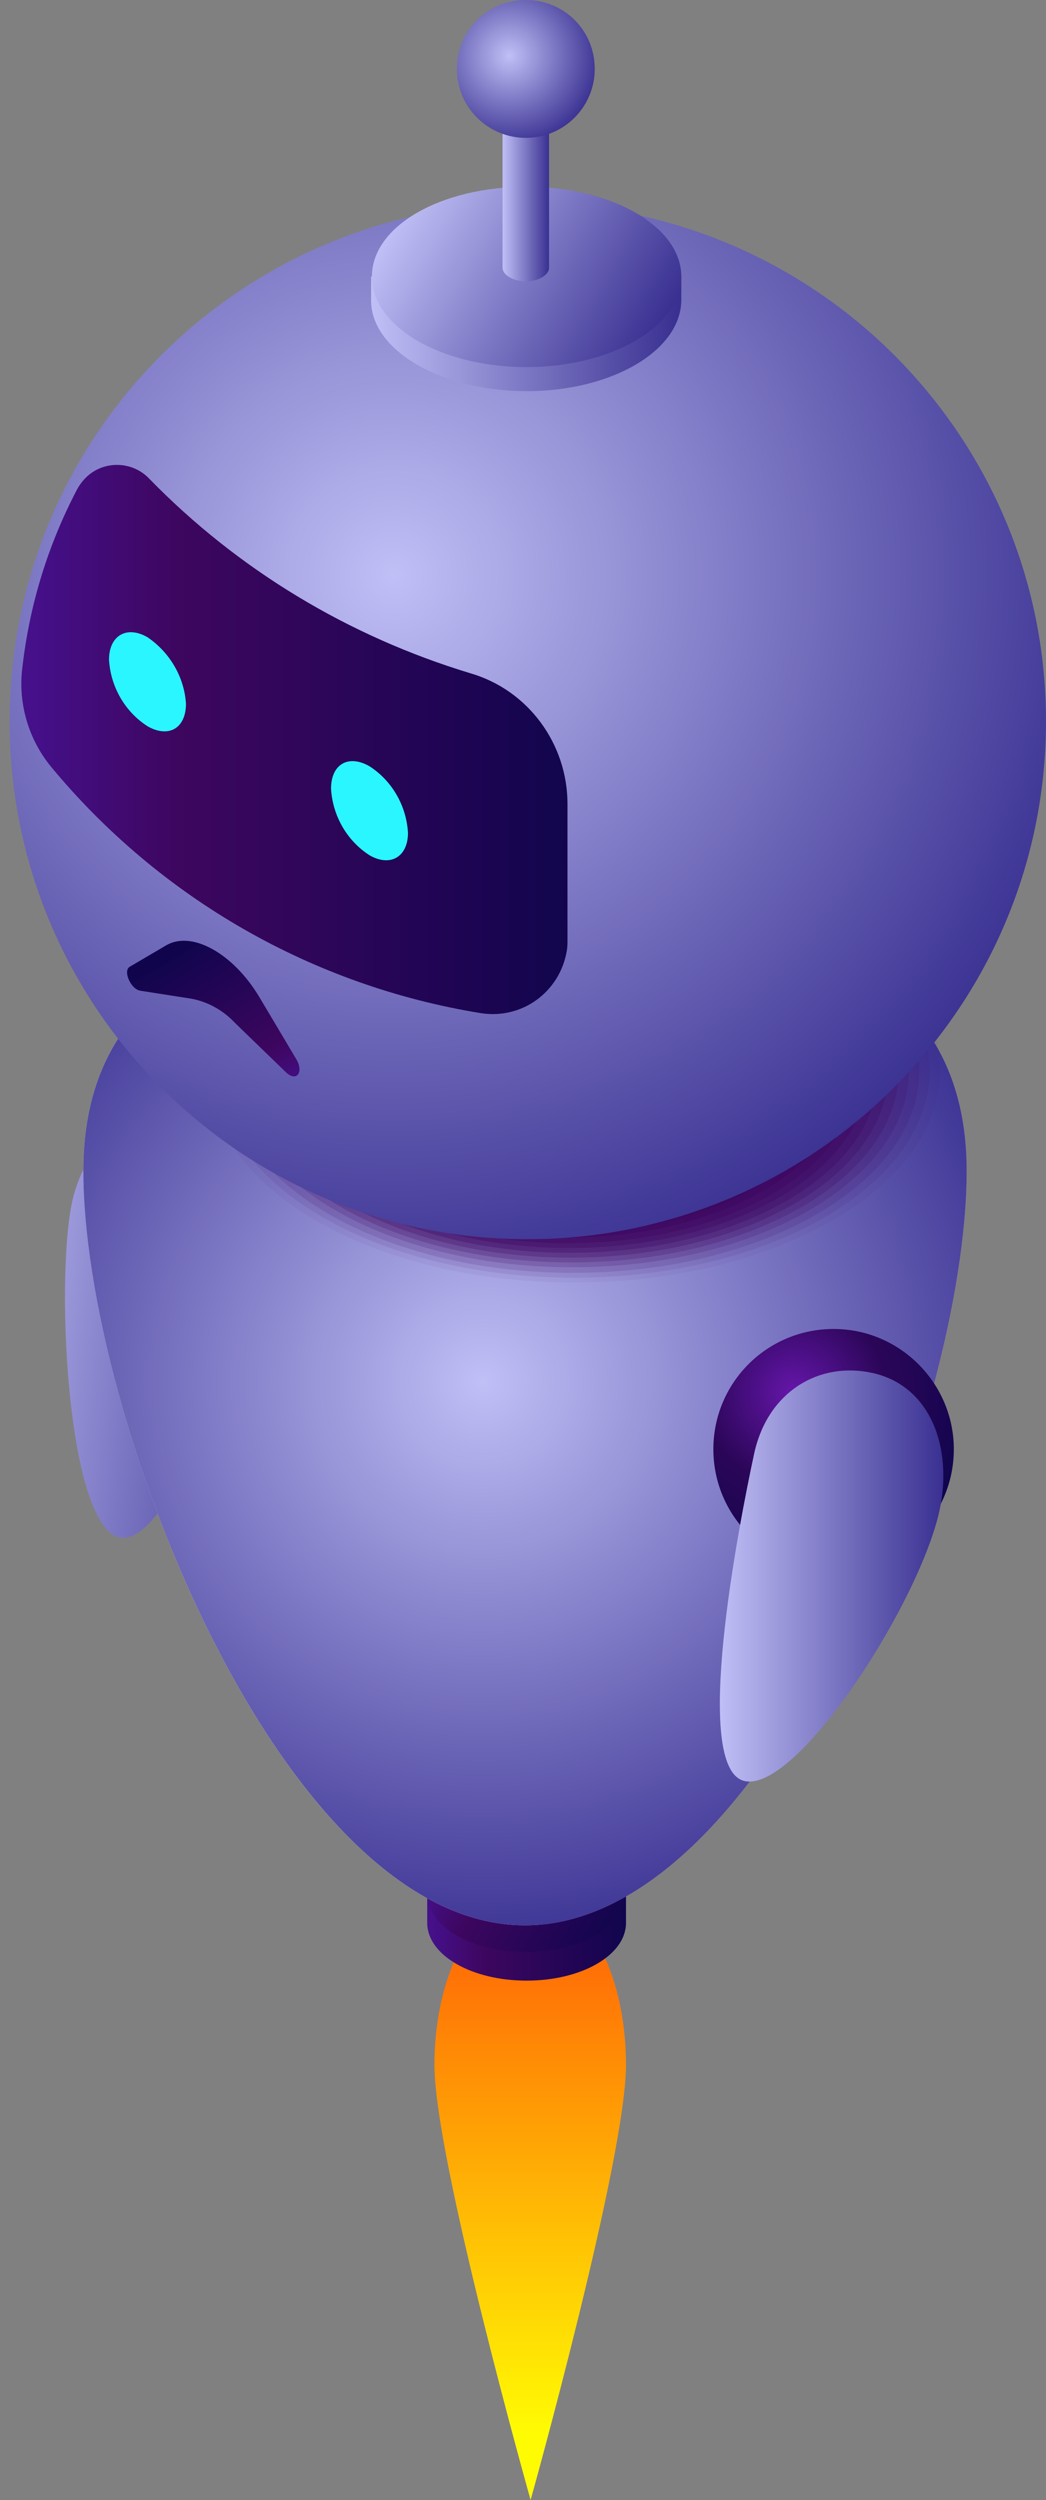 <?xml version="1.0" encoding="utf-8"?>
<!-- Generator: Adobe Illustrator 24.0.0, SVG Export Plug-In . SVG Version: 6.00 Build 0)  -->
<svg version="1.1" id="Layer_1" xmlns="http://www.w3.org/2000/svg" xmlns:xlink="http://www.w3.org/1999/xlink" x="0px" y="0px"
	 viewBox="0 0 130.5 311.9" style="enable-background:new 0 0 130.5 311.9;" xml:space="preserve">
<rect x="0" y="0" width="130.5" height="311.9" fill="#808080" stroke="none"/>
<style type="text/css">
	.st0{fill:url(#SVGID_1_);}
	.st1{fill:url(#SVGID_2_);}
	.st2{fill:url(#SVGID_3_);}
	.st3{fill:url(#SVGID_4_);}
	.st4{fill:url(#SVGID_5_);}
	.st5{fill:url(#SVGID_6_);}
	.st6{fill:url(#SVGID_7_);fill-opacity:0;}
	.st7{opacity:5.000000e-02;fill:url(#SVGID_8_);enable-background:new    ;}
	.st8{opacity:9.000000e-02;fill:url(#SVGID_9_);enable-background:new    ;}
	.st9{opacity:0.14;fill:url(#SVGID_10_);enable-background:new    ;}
	.st10{opacity:0.18;fill:url(#SVGID_11_);enable-background:new    ;}
	.st11{opacity:0.23;fill:url(#SVGID_12_);enable-background:new    ;}
	.st12{opacity:0.27;fill:url(#SVGID_13_);enable-background:new    ;}
	.st13{opacity:0.32;fill:url(#SVGID_14_);enable-background:new    ;}
	.st14{opacity:0.36;fill:url(#SVGID_15_);enable-background:new    ;}
	.st15{opacity:0.41;fill:url(#SVGID_16_);enable-background:new    ;}
	.st16{opacity:0.45;fill:url(#SVGID_17_);enable-background:new    ;}
	.st17{opacity:0.5;fill:url(#SVGID_18_);enable-background:new    ;}
	.st18{fill:url(#SVGID_19_);}
	.st19{fill:url(#SVGID_20_);}
	.st20{fill:#2AF6FF;}
	.st21{fill:url(#SVGID_21_);}
	.st22{fill:url(#SVGID_22_);}
	.st23{fill:url(#SVGID_23_);}
	.st24{fill:url(#SVGID_24_);}
	.st25{fill:url(#SVGID_25_);}
	.st26{fill:url(#SVGID_26_);}
	.st27{fill:url(#SVGID_27_);}
</style>
<title>tobor_placehold</title>
<g>
	<g id="Layer_2_1_">
		<g id="Layer_1-2">
			
				<linearGradient id="SVGID_1_" gradientUnits="userSpaceOnUse" x1="-1886.305" y1="10.59" x2="-1886.305" y2="68.78" gradientTransform="matrix(-1 0 0 -1 -1820.19 314)">
				<stop  offset="0" style="stop-color:#FFFB03"/>
				<stop  offset="1" style="stop-color:#FF7006"/>
			</linearGradient>
			<path class="st0" d="M54.2,257.6c0-11.7,5.3-21.2,12-21.2s11.9,9.5,11.9,21.2s-11.9,54.3-11.9,54.3S54.2,269.3,54.2,257.6z"/>
			
				<linearGradient id="SVGID_2_" gradientUnits="userSpaceOnUse" x1="7226.88" y1="72.34" x2="7251.19" y2="72.34" gradientTransform="matrix(1 0 0 -1 -7173.49 314)">
				<stop  offset="2.000000e-02" style="stop-color:#45108A"/>
				<stop  offset="0.29" style="stop-color:#3D065F"/>
				<stop  offset="1" style="stop-color:#12054E"/>
				<stop  offset="1" style="stop-color:#10054D"/>
			</linearGradient>
			<path class="st1" d="M78,236.3H53.3v3.5l0,0v0.1c0,4,5.5,7.2,12.4,7.2s12.4-3.2,12.4-7.2c0,0,0-0.1,0-0.1l0,0V236.3z"/>
			
				<linearGradient id="SVGID_3_" gradientUnits="userSpaceOnUse" x1="7168.458" y1="151.573" x2="7212.888" y2="146.113" gradientTransform="matrix(1 0 0 -1 -7173.49 314)">
				<stop  offset="0" style="stop-color:#C0BFF6"/>
				<stop  offset="1" style="stop-color:#393091"/>
			</linearGradient>
			<path class="st2" d="M33.6,154.6c-2,8.8-12,38.7-18.7,37.2S6.8,158,9.2,149.1c2.1-7.6,8.1-11.5,14.9-10S35.3,146.9,33.6,154.6z"
				/>
			
				<linearGradient id="SVGID_4_" gradientUnits="userSpaceOnUse" x1="7229.336" y1="83.34" x2="7248.892" y2="72.043" gradientTransform="matrix(1 0 0 -1 -7173.49 314)">
				<stop  offset="2.000000e-02" style="stop-color:#45108A"/>
				<stop  offset="0.29" style="stop-color:#3D065F"/>
				<stop  offset="1" style="stop-color:#12054E"/>
				<stop  offset="1" style="stop-color:#10054D"/>
			</linearGradient>
			<path class="st3" d="M78,236.3c0,4-5.5,7.2-12.4,7.2s-12.3-3.2-12.3-7.2s5.5-7.2,12.3-7.2S78,232.3,78,236.3z"/>
			
				<linearGradient id="SVGID_5_" gradientUnits="userSpaceOnUse" x1="7182.069" y1="129.675" x2="7295.829" y2="146.895" gradientTransform="matrix(1 0 0 -1 -7173.49 314)">
				<stop  offset="1.000000e-02" style="stop-color:#C1A1D5"/>
				<stop  offset="4.000000e-02" style="stop-color:#C8ABDA"/>
				<stop  offset="0.1" style="stop-color:#DAC6E6"/>
				<stop  offset="0.18" style="stop-color:#F7F2F9"/>
				<stop  offset="0.2" style="stop-color:#FFFFFF"/>
				<stop  offset="0.23" style="stop-color:#F9F5FB"/>
				<stop  offset="0.29" style="stop-color:#E9DBF2"/>
				<stop  offset="0.36" style="stop-color:#D1B4E3"/>
				<stop  offset="0.43" style="stop-color:#B395D6"/>
				<stop  offset="0.49" style="stop-color:#9C7DCB"/>
				<stop  offset="0.56" style="stop-color:#8E6EC5"/>
				<stop  offset="0.61" style="stop-color:#8969C3"/>
				<stop  offset="0.76" style="stop-color:#9471C6"/>
				<stop  offset="1" style="stop-color:#B086CC"/>
			</linearGradient>
			<path class="st4" d="M120.6,146.1c0,30.4-24.7,94.1-55.1,94.1s-55.1-63.7-55.1-94.1c0-26.8,24.6-33.2,55.1-33.2
				S120.6,119.3,120.6,146.1z"/>
			
				<radialGradient id="SVGID_6_" cx="7233.75" cy="141.63" r="72.29" gradientTransform="matrix(1 0 0 -1 -7173.49 314)" gradientUnits="userSpaceOnUse">
				<stop  offset="0" style="stop-color:#C0BFF6"/>
				<stop  offset="1" style="stop-color:#393091"/>
			</radialGradient>
			<path class="st5" d="M120.6,146.1c0,30.4-24.7,94.1-55.1,94.1s-55.1-63.7-55.1-94.1c0-26.8,24.6-33.2,55.1-33.2
				S120.6,119.3,120.6,146.1z"/>
			
				<linearGradient id="SVGID_7_" gradientUnits="userSpaceOnUse" x1="7208.203" y1="202.101" x2="7282.381" y2="159.272" gradientTransform="matrix(1 0 0 -1 -7173.49 314)">
				<stop  offset="0.19" style="stop-color:#3D065F"/>
				<stop  offset="0.93" style="stop-color:#3D065F"/>
			</linearGradient>
			<path class="st6" d="M118.7,133.3c0,15.1-21,27.3-46.9,27.3s-46.9-12.2-46.9-27.3s21-27.3,46.9-27.3S118.7,118.3,118.7,133.3z"/>
			
				<linearGradient id="SVGID_8_" gradientUnits="userSpaceOnUse" x1="7209.016" y1="201.471" x2="7281.314" y2="159.725" gradientTransform="matrix(1 0 0 -1 -7173.49 314)">
				<stop  offset="0.19" style="stop-color:#3D065F"/>
				<stop  offset="0.93" style="stop-color:#3D065F"/>
			</linearGradient>
			<path class="st7" d="M117.3,133.4c0,14.7-20.4,26.6-45.7,26.6S26,148.1,26,133.4s20.4-26.6,45.7-26.6S117.3,118.7,117.3,133.4z"
				/>
			
				<linearGradient id="SVGID_9_" gradientUnits="userSpaceOnUse" x1="7209.864" y1="200.839" x2="7280.222" y2="160.21" gradientTransform="matrix(1 0 0 -1 -7173.49 314)">
				<stop  offset="0.19" style="stop-color:#3D065F"/>
				<stop  offset="0.93" style="stop-color:#3D065F"/>
			</linearGradient>
			<path class="st8" d="M116,133.5c0,14.3-19.9,25.9-44.4,25.9s-44.5-11.6-44.5-25.9s19.9-25.9,44.5-25.9S116,119.2,116,133.5z"/>
			
				<linearGradient id="SVGID_10_" gradientUnits="userSpaceOnUse" x1="7210.751" y1="200.203" x2="7279.199" y2="160.674" gradientTransform="matrix(1 0 0 -1 -7173.49 314)">
				<stop  offset="0.19" style="stop-color:#3D065F"/>
				<stop  offset="0.93" style="stop-color:#3D065F"/>
			</linearGradient>
			<path class="st9" d="M114.7,133.6c0,13.9-19.4,25.2-43.2,25.2s-43.3-11.3-43.3-25.2s19.4-25.2,43.3-25.2S114.7,119.7,114.7,133.6
				z"/>
			
				<linearGradient id="SVGID_11_" gradientUnits="userSpaceOnUse" x1="7211.676" y1="199.552" x2="7278.156" y2="161.167" gradientTransform="matrix(1 0 0 -1 -7173.49 314)">
				<stop  offset="0.19" style="stop-color:#3D065F"/>
				<stop  offset="0.93" style="stop-color:#3D065F"/>
			</linearGradient>
			<path class="st10" d="M113.4,133.6c0,13.5-18.8,24.5-42,24.5s-42-11-42-24.5s18.8-24.5,42-24.5S113.4,120.1,113.4,133.6z"/>
			
				<linearGradient id="SVGID_12_" gradientUnits="userSpaceOnUse" x1="7212.445" y1="198.922" x2="7277.083" y2="161.607" gradientTransform="matrix(1 0 0 -1 -7173.49 314)">
				<stop  offset="0.19" style="stop-color:#3D065F"/>
				<stop  offset="0.93" style="stop-color:#3D065F"/>
			</linearGradient>
			<path class="st11" d="M112.1,133.7c0,13.1-18.3,23.8-40.8,23.8s-40.8-10.6-40.8-23.8S48.7,110,71.3,110S112.1,120.6,112.1,133.7z
				"/>
			
				<linearGradient id="SVGID_13_" gradientUnits="userSpaceOnUse" x1="7213.302" y1="198.296" x2="7276.03" y2="162.087" gradientTransform="matrix(1 0 0 -1 -7173.49 314)">
				<stop  offset="0.19" style="stop-color:#3D065F"/>
				<stop  offset="0.93" style="stop-color:#3D065F"/>
			</linearGradient>
			<path class="st12" d="M110.8,133.8c0,12.7-17.7,23.1-39.6,23.1s-39.6-10.3-39.6-23.1s17.7-23.1,39.6-23.1
				S110.8,121.1,110.8,133.8z"/>
			
				<linearGradient id="SVGID_14_" gradientUnits="userSpaceOnUse" x1="7214.148" y1="197.667" x2="7274.969" y2="162.556" gradientTransform="matrix(1 0 0 -1 -7173.49 314)">
				<stop  offset="0.19" style="stop-color:#3D065F"/>
				<stop  offset="0.93" style="stop-color:#3D065F"/>
			</linearGradient>
			<path class="st13" d="M109.5,133.9c0,12.4-17.2,22.4-38.4,22.4s-38.4-10-38.4-22.4s17.2-22.4,38.4-22.4S109.5,121.5,109.5,133.9z
				"/>
			
				<linearGradient id="SVGID_15_" gradientUnits="userSpaceOnUse" x1="7215.016" y1="197.025" x2="7273.928" y2="163.014" gradientTransform="matrix(1 0 0 -1 -7173.49 314)">
				<stop  offset="0.19" style="stop-color:#3D065F"/>
				<stop  offset="0.93" style="stop-color:#3D065F"/>
			</linearGradient>
			<path class="st14" d="M108.2,134c0,12-16.7,21.7-37.2,21.7s-37.2-9.7-37.2-21.7s16.7-21.7,37.3-21.7S108.2,122,108.2,134z"/>
			
				<linearGradient id="SVGID_16_" gradientUnits="userSpaceOnUse" x1="7215.858" y1="196.4" x2="7272.852" y2="163.494" gradientTransform="matrix(1 0 0 -1 -7173.49 314)">
				<stop  offset="0.19" style="stop-color:#3D065F"/>
				<stop  offset="0.93" style="stop-color:#3D065F"/>
			</linearGradient>
			<path class="st15" d="M106.9,134.1c0,11.6-16.1,21-36,21s-36-9.4-36-21s16.1-21,36-21S106.9,122.5,106.9,134.1z"/>
			
				<linearGradient id="SVGID_17_" gradientUnits="userSpaceOnUse" x1="7216.744" y1="195.766" x2="7271.797" y2="163.977" gradientTransform="matrix(1 0 0 -1 -7173.49 314)">
				<stop  offset="0.19" style="stop-color:#3D065F"/>
				<stop  offset="0.93" style="stop-color:#3D065F"/>
			</linearGradient>
			<path class="st16" d="M105.6,134.1c0,11.2-15.6,20.3-34.8,20.3S36,145.3,36,134.1s15.6-20.3,34.8-20.3S105.6,122.9,105.6,134.1z"
				/>
			
				<linearGradient id="SVGID_18_" gradientUnits="userSpaceOnUse" x1="7217.547" y1="195.149" x2="7270.737" y2="164.438" gradientTransform="matrix(1 0 0 -1 -7173.49 314)">
				<stop  offset="0.19" style="stop-color:#3D065F"/>
				<stop  offset="0.93" style="stop-color:#3D065F"/>
			</linearGradient>
			<path class="st17" d="M104.3,134.2c0,10.8-15,19.6-33.6,19.6s-33.6-8.8-33.6-19.6s15-19.6,33.6-19.6S104.3,123.4,104.3,134.2z"/>
			
				<radialGradient id="SVGID_19_" cx="7222.59" cy="242.23" r="91.35" gradientTransform="matrix(1 0 0 -1 -7173.49 314)" gradientUnits="userSpaceOnUse">
				<stop  offset="0" style="stop-color:#C0BFF6"/>
				<stop  offset="1" style="stop-color:#393091"/>
			</radialGradient>
			<path class="st18" d="M130.5,90c0,35.7-29,64.6-64.7,64.6S1.2,125.7,1.2,90c0-35.7,28.9-64.6,64.6-64.6
				C101.5,25.3,130.5,54.3,130.5,90C130.5,90,130.5,90,130.5,90z"/>
			
				<linearGradient id="SVGID_20_" gradientUnits="userSpaceOnUse" x1="7176.11" y1="221.673" x2="7244.27" y2="221.673" gradientTransform="matrix(1 0 0 -1 -7173.49 314)">
				<stop  offset="2.000000e-02" style="stop-color:#45108A"/>
				<stop  offset="0.29" style="stop-color:#3D065F"/>
				<stop  offset="1" style="stop-color:#12054E"/>
				<stop  offset="1" style="stop-color:#10054D"/>
			</linearGradient>
			<path class="st19" d="M6.4,95.7L6.4,95.7C20,112.1,39,123,60,126.4l0,0c5.1,0.8,9.8-2.6,10.7-7.7c0.1-0.5,0.1-1,0.1-1.5v-16.9
				c0-7.5-4.9-14.2-12.1-16.3l0,0c-15.2-4.6-29-12.9-40.1-24.3l0,0c-2.1-2.2-5.7-2.3-7.9-0.1c-0.4,0.4-0.7,0.8-1,1.3
				c-3.7,7-6,14.5-6.9,22.3C2.2,87.8,3.6,92.3,6.4,95.7z"/>
			<path class="st20" d="M23.2,87.8c0,3.1-2.2,4.3-4.8,2.8c-2.8-1.8-4.6-4.9-4.8-8.3c0-3,2.2-4.3,4.8-2.8
				C21.2,81.4,23,84.5,23.2,87.8z"/>
			<path class="st20" d="M50.9,103.9c0,3-2.2,4.3-4.8,2.8c-2.8-1.8-4.6-4.9-4.8-8.3c0-3.1,2.2-4.3,4.8-2.8
				C48.9,97.4,50.7,100.5,50.9,103.9z"/>
			
				<radialGradient id="SVGID_21_" cx="7272.54" cy="140.3" r="22.09" gradientTransform="matrix(1 0 0 -1 -7173.49 314)" gradientUnits="userSpaceOnUse">
				<stop  offset="4.000000e-02" style="stop-color:#6115A3"/>
				<stop  offset="0.1" style="stop-color:#5A139A"/>
				<stop  offset="0.52" style="stop-color:#2B0658"/>
				<stop  offset="1" style="stop-color:#12054E"/>
				<stop  offset="1" style="stop-color:#10054D"/>
			</radialGradient>
			<path class="st21" d="M119,180.8c0,8.3-6.7,15-15,15s-15-6.7-15-15s6.7-15,15-15S119,172.6,119,180.8L119,180.8z"/>
			
				<linearGradient id="SVGID_22_" gradientUnits="userSpaceOnUse" x1="7263.256" y1="117.38" x2="7291.202" y2="117.38" gradientTransform="matrix(1 0 0 -1 -7173.49 314)">
				<stop  offset="0" style="stop-color:#C0BFF6"/>
				<stop  offset="1" style="stop-color:#393091"/>
			</linearGradient>
			<path class="st22" d="M117.4,187.5c-1.9,11.3-17.8,36.2-24.5,34.7s-0.7-32.1,1.2-40.9c1.7-7.7,8.1-11.5,14.8-10
				S118.7,179.7,117.4,187.5z"/>
			
				<linearGradient id="SVGID_23_" gradientUnits="userSpaceOnUse" x1="7219.94" y1="272.415" x2="7258.01" y2="272.415" gradientTransform="matrix(1 0 0 -1 -7173.49 314)">
				<stop  offset="0" style="stop-color:#C0BFF6"/>
				<stop  offset="1" style="stop-color:#393091"/>
			</linearGradient>
			<path class="st23" d="M85,34.5H46.3v2.8l0,0c0,0.1,0,0.1,0,0.2c0,6.2,8.7,11.3,19.4,11.3S85,43.7,85,37.4c0,0,0-0.1,0-0.2l0,0
				V34.5z"/>
			
				<linearGradient id="SVGID_24_" gradientUnits="userSpaceOnUse" x1="7223.829" y1="288.292" x2="7254.451" y2="270.604" gradientTransform="matrix(1 0 0 -1 -7173.49 314)">
				<stop  offset="0" style="stop-color:#C0BFF6"/>
				<stop  offset="1" style="stop-color:#393091"/>
			</linearGradient>
			<path class="st24" d="M85,34.5c0,6.2-8.7,11.3-19.3,11.3s-19.3-5-19.3-11.3S55,23.3,65.7,23.3S85,28.3,85,34.5z"/>
			
				<linearGradient id="SVGID_25_" gradientUnits="userSpaceOnUse" x1="7236.2" y1="292.565" x2="7241.99" y2="292.565" gradientTransform="matrix(1 0 0 -1 -7173.49 314)">
				<stop  offset="0" style="stop-color:#C0BFF6"/>
				<stop  offset="1" style="stop-color:#393091"/>
			</linearGradient>
			<path class="st25" d="M68.5,7.9h-5.8v25.5l0,0l0,0c0,0.9,1.3,1.7,2.9,1.7s2.9-0.8,2.9-1.7l0,0l0,0V7.9z"/>
			
				<radialGradient id="SVGID_26_" cx="7237.05" cy="307.04" r="11.47" gradientTransform="matrix(1 0 0 -1 -7173.49 314)" gradientUnits="userSpaceOnUse">
				<stop  offset="0" style="stop-color:#C0BFF6"/>
				<stop  offset="1" style="stop-color:#393091"/>
			</radialGradient>
			<path class="st26" d="M74.2,8.6c0,4.7-3.8,8.6-8.6,8.6c-4.7,0-8.6-3.8-8.6-8.6S60.8,0,65.6,0c0,0,0,0,0,0
				C70.4,0,74.2,3.8,74.2,8.6z"/>
			
				<linearGradient id="SVGID_27_" gradientUnits="userSpaceOnUse" x1="1185.626" y1="3289.575" x2="1203.845" y2="3289.575" gradientTransform="matrix(-0.622 -1.053 -0.606 0.357 2763.411 213.145)">
				<stop  offset="2.000000e-02" style="stop-color:#45108A"/>
				<stop  offset="0.29" style="stop-color:#3D065F"/>
				<stop  offset="1" style="stop-color:#12054E"/>
				<stop  offset="1" style="stop-color:#10054D"/>
			</linearGradient>
			<path class="st27" d="M32.3,124.3l4.7,7.9c0.9,1.6,0,2.8-1.3,1.6l-6.4-6.2c-1.4-1.5-3.3-2.6-5.4-3l-6.4-1c-1.2-0.2-2.2-2.5-1.3-3
				l4.6-2.7C24,116.1,29.1,119,32.3,124.3z"/>
		</g>
	</g>
</g>
</svg>
